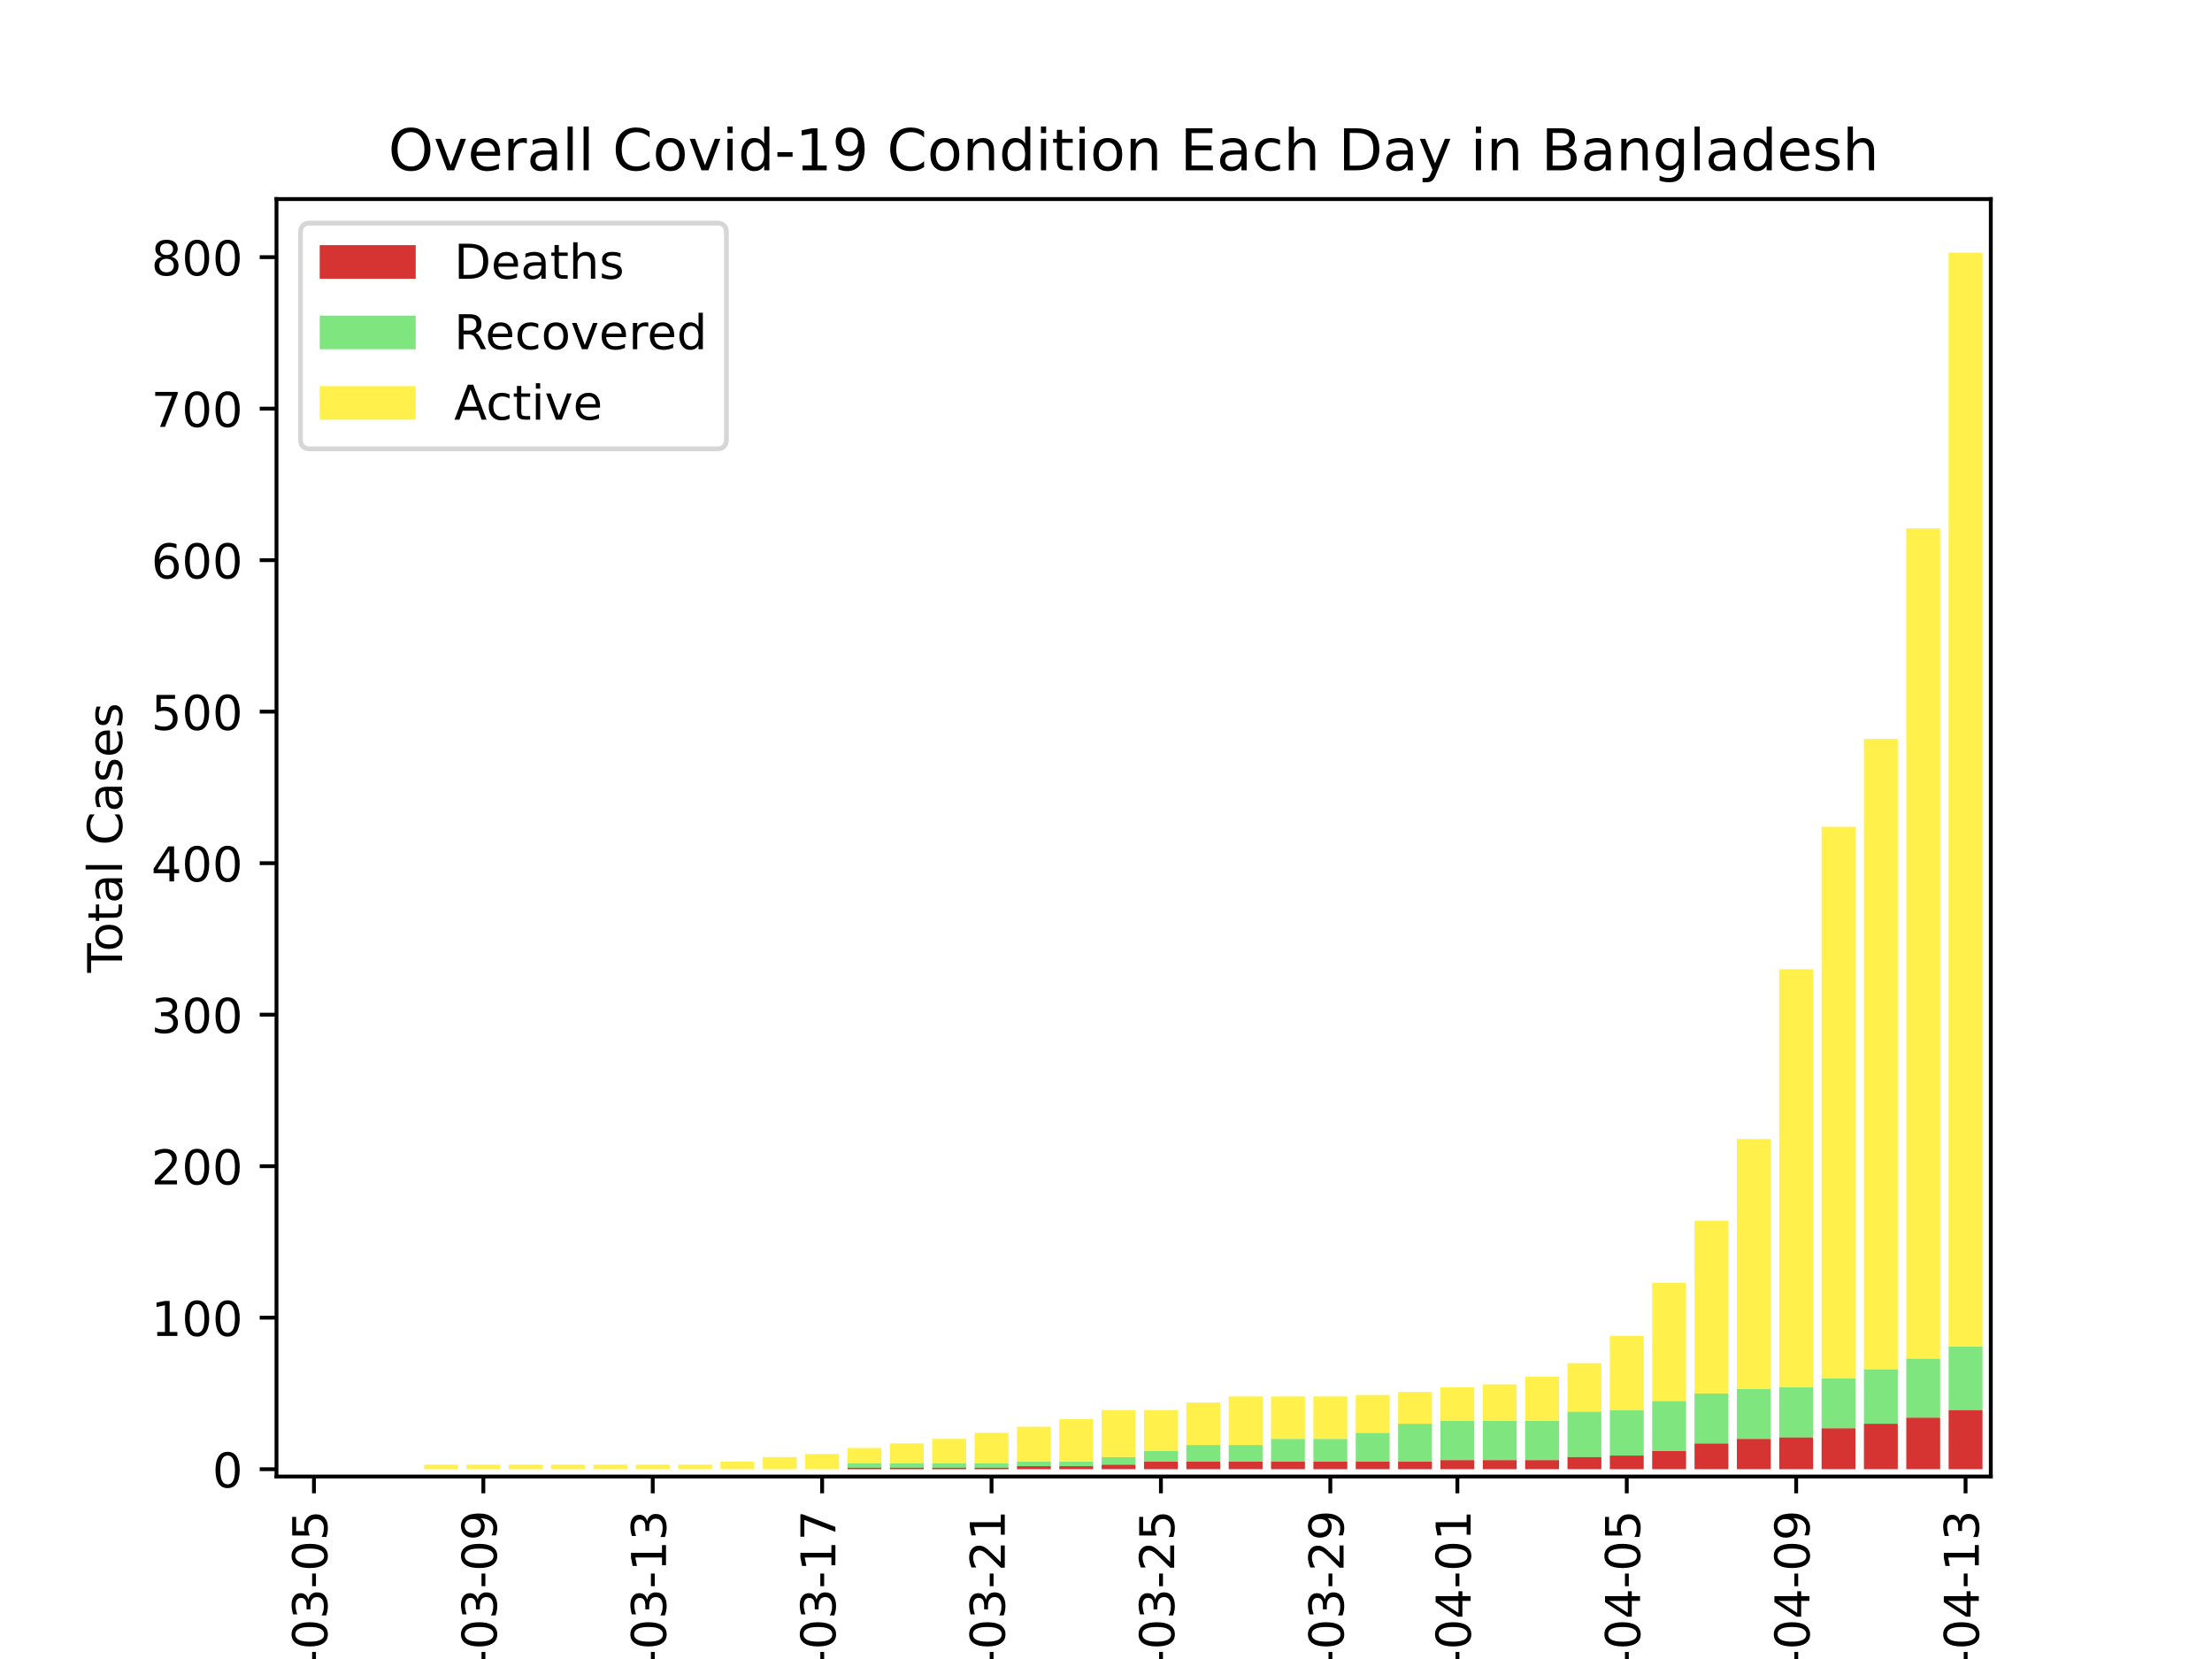 <?xml version="1.0" encoding="utf-8" standalone="no"?>
<!DOCTYPE svg PUBLIC "-//W3C//DTD SVG 1.1//EN"
  "http://www.w3.org/Graphics/SVG/1.1/DTD/svg11.dtd">
<!-- Created with matplotlib (https://matplotlib.org/) -->
<svg height="345.6pt" version="1.1" viewBox="0 0 460.8 345.6" width="460.8pt" xmlns="http://www.w3.org/2000/svg" xmlns:xlink="http://www.w3.org/1999/xlink">
 <defs>
  <style type="text/css">
*{stroke-linecap:butt;stroke-linejoin:round;}
  </style>
 </defs>
 <g id="figure_1">
  <g id="patch_1">
   <path d="M 0 345.6 
L 460.8 345.6 
L 460.8 0 
L 0 0 
z
" style="fill:#ffffff;"/>
  </g>
  <g id="axes_1">
   <g id="patch_2">
    <path d="M 57.6 307.584 
L 414.72 307.584 
L 414.72 41.472 
L 57.6 41.472 
z
" style="fill:#ffffff;"/>
   </g>
   <g id="patch_3">
    <path clip-path="url(#p92dc084210)" d="M 88.338 306.062 
L 95.396 306.062 
L 95.396 306.062 
L 88.338 306.062 
z
" style="fill:#cc0000;fill-opacity:0.8;"/>
   </g>
   <g id="patch_4">
    <path clip-path="url(#p92dc084210)" d="M 97.16 306.062 
L 104.218 306.062 
L 104.218 306.062 
L 97.16 306.062 
z
" style="fill:#cc0000;fill-opacity:0.8;"/>
   </g>
   <g id="patch_5">
    <path clip-path="url(#p92dc084210)" d="M 105.982 306.062 
L 113.04 306.062 
L 113.04 306.062 
L 105.982 306.062 
z
" style="fill:#cc0000;fill-opacity:0.8;"/>
   </g>
   <g id="patch_6">
    <path clip-path="url(#p92dc084210)" d="M 114.805 306.062 
L 121.862 306.062 
L 121.862 306.062 
L 114.805 306.062 
z
" style="fill:#cc0000;fill-opacity:0.8;"/>
   </g>
   <g id="patch_7">
    <path clip-path="url(#p92dc084210)" d="M 123.627 306.062 
L 130.684 306.062 
L 130.684 306.062 
L 123.627 306.062 
z
" style="fill:#cc0000;fill-opacity:0.8;"/>
   </g>
   <g id="patch_8">
    <path clip-path="url(#p92dc084210)" d="M 132.449 306.062 
L 139.507 306.062 
L 139.507 306.062 
L 132.449 306.062 
z
" style="fill:#cc0000;fill-opacity:0.8;"/>
   </g>
   <g id="patch_9">
    <path clip-path="url(#p92dc084210)" d="M 141.271 306.062 
L 148.329 306.062 
L 148.329 306.062 
L 141.271 306.062 
z
" style="fill:#cc0000;fill-opacity:0.8;"/>
   </g>
   <g id="patch_10">
    <path clip-path="url(#p92dc084210)" d="M 150.093 306.062 
L 157.151 306.062 
L 157.151 306.062 
L 150.093 306.062 
z
" style="fill:#cc0000;fill-opacity:0.8;"/>
   </g>
   <g id="patch_11">
    <path clip-path="url(#p92dc084210)" d="M 158.915 306.062 
L 165.973 306.062 
L 165.973 306.062 
L 158.915 306.062 
z
" style="fill:#cc0000;fill-opacity:0.8;"/>
   </g>
   <g id="patch_12">
    <path clip-path="url(#p92dc084210)" d="M 167.737 306.062 
L 174.795 306.062 
L 174.795 306.062 
L 167.737 306.062 
z
" style="fill:#cc0000;fill-opacity:0.8;"/>
   </g>
   <g id="patch_13">
    <path clip-path="url(#p92dc084210)" d="M 176.559 306.062 
L 183.617 306.062 
L 183.617 305.746 
L 176.559 305.746 
z
" style="fill:#cc0000;fill-opacity:0.8;"/>
   </g>
   <g id="patch_14">
    <path clip-path="url(#p92dc084210)" d="M 185.382 306.062 
L 192.439 306.062 
L 192.439 305.746 
L 185.382 305.746 
z
" style="fill:#cc0000;fill-opacity:0.8;"/>
   </g>
   <g id="patch_15">
    <path clip-path="url(#p92dc084210)" d="M 194.204 306.062 
L 201.261 306.062 
L 201.261 305.746 
L 194.204 305.746 
z
" style="fill:#cc0000;fill-opacity:0.8;"/>
   </g>
   <g id="patch_16">
    <path clip-path="url(#p92dc084210)" d="M 203.026 306.062 
L 210.084 306.062 
L 210.084 305.746 
L 203.026 305.746 
z
" style="fill:#cc0000;fill-opacity:0.8;"/>
   </g>
   <g id="patch_17">
    <path clip-path="url(#p92dc084210)" d="M 211.848 306.062 
L 218.906 306.062 
L 218.906 305.43 
L 211.848 305.43 
z
" style="fill:#cc0000;fill-opacity:0.8;"/>
   </g>
   <g id="patch_18">
    <path clip-path="url(#p92dc084210)" d="M 220.67 306.062 
L 227.728 306.062 
L 227.728 305.43 
L 220.67 305.43 
z
" style="fill:#cc0000;fill-opacity:0.8;"/>
   </g>
   <g id="patch_19">
    <path clip-path="url(#p92dc084210)" d="M 229.492 306.062 
L 236.55 306.062 
L 236.55 305.115 
L 229.492 305.115 
z
" style="fill:#cc0000;fill-opacity:0.8;"/>
   </g>
   <g id="patch_20">
    <path clip-path="url(#p92dc084210)" d="M 238.314 306.062 
L 245.372 306.062 
L 245.372 304.483 
L 238.314 304.483 
z
" style="fill:#cc0000;fill-opacity:0.8;"/>
   </g>
   <g id="patch_21">
    <path clip-path="url(#p92dc084210)" d="M 247.137 306.062 
L 254.194 306.062 
L 254.194 304.483 
L 247.137 304.483 
z
" style="fill:#cc0000;fill-opacity:0.8;"/>
   </g>
   <g id="patch_22">
    <path clip-path="url(#p92dc084210)" d="M 255.959 306.062 
L 263.016 306.062 
L 263.016 304.483 
L 255.959 304.483 
z
" style="fill:#cc0000;fill-opacity:0.8;"/>
   </g>
   <g id="patch_23">
    <path clip-path="url(#p92dc084210)" d="M 264.781 306.062 
L 271.839 306.062 
L 271.839 304.483 
L 264.781 304.483 
z
" style="fill:#cc0000;fill-opacity:0.8;"/>
   </g>
   <g id="patch_24">
    <path clip-path="url(#p92dc084210)" d="M 273.603 306.062 
L 280.661 306.062 
L 280.661 304.483 
L 273.603 304.483 
z
" style="fill:#cc0000;fill-opacity:0.8;"/>
   </g>
   <g id="patch_25">
    <path clip-path="url(#p92dc084210)" d="M 282.425 306.062 
L 289.483 306.062 
L 289.483 304.483 
L 282.425 304.483 
z
" style="fill:#cc0000;fill-opacity:0.8;"/>
   </g>
   <g id="patch_26">
    <path clip-path="url(#p92dc084210)" d="M 291.247 306.062 
L 298.305 306.062 
L 298.305 304.483 
L 291.247 304.483 
z
" style="fill:#cc0000;fill-opacity:0.8;"/>
   </g>
   <g id="patch_27">
    <path clip-path="url(#p92dc084210)" d="M 300.069 306.062 
L 307.127 306.062 
L 307.127 304.168 
L 300.069 304.168 
z
" style="fill:#cc0000;fill-opacity:0.8;"/>
   </g>
   <g id="patch_28">
    <path clip-path="url(#p92dc084210)" d="M 308.892 306.062 
L 315.949 306.062 
L 315.949 304.168 
L 308.892 304.168 
z
" style="fill:#cc0000;fill-opacity:0.8;"/>
   </g>
   <g id="patch_29">
    <path clip-path="url(#p92dc084210)" d="M 317.714 306.062 
L 324.771 306.062 
L 324.771 304.168 
L 317.714 304.168 
z
" style="fill:#cc0000;fill-opacity:0.8;"/>
   </g>
   <g id="patch_30">
    <path clip-path="url(#p92dc084210)" d="M 326.536 306.062 
L 333.593 306.062 
L 333.593 303.537 
L 326.536 303.537 
z
" style="fill:#cc0000;fill-opacity:0.8;"/>
   </g>
   <g id="patch_31">
    <path clip-path="url(#p92dc084210)" d="M 335.358 306.062 
L 342.416 306.062 
L 342.416 303.221 
L 335.358 303.221 
z
" style="fill:#cc0000;fill-opacity:0.8;"/>
   </g>
   <g id="patch_32">
    <path clip-path="url(#p92dc084210)" d="M 344.18 306.062 
L 351.238 306.062 
L 351.238 302.274 
L 344.18 302.274 
z
" style="fill:#cc0000;fill-opacity:0.8;"/>
   </g>
   <g id="patch_33">
    <path clip-path="url(#p92dc084210)" d="M 353.002 306.062 
L 360.06 306.062 
L 360.06 300.696 
L 353.002 300.696 
z
" style="fill:#cc0000;fill-opacity:0.8;"/>
   </g>
   <g id="patch_34">
    <path clip-path="url(#p92dc084210)" d="M 361.824 306.062 
L 368.882 306.062 
L 368.882 299.749 
L 361.824 299.749 
z
" style="fill:#cc0000;fill-opacity:0.8;"/>
   </g>
   <g id="patch_35">
    <path clip-path="url(#p92dc084210)" d="M 370.646 306.062 
L 377.704 306.062 
L 377.704 299.434 
L 370.646 299.434 
z
" style="fill:#cc0000;fill-opacity:0.8;"/>
   </g>
   <g id="patch_36">
    <path clip-path="url(#p92dc084210)" d="M 379.469 306.062 
L 386.526 306.062 
L 386.526 297.54 
L 379.469 297.54 
z
" style="fill:#cc0000;fill-opacity:0.8;"/>
   </g>
   <g id="patch_37">
    <path clip-path="url(#p92dc084210)" d="M 388.291 306.062 
L 395.348 306.062 
L 395.348 296.593 
L 388.291 296.593 
z
" style="fill:#cc0000;fill-opacity:0.8;"/>
   </g>
   <g id="patch_38">
    <path clip-path="url(#p92dc084210)" d="M 397.113 306.062 
L 404.171 306.062 
L 404.171 295.331 
L 397.113 295.331 
z
" style="fill:#cc0000;fill-opacity:0.8;"/>
   </g>
   <g id="patch_39">
    <path clip-path="url(#p92dc084210)" d="M 405.935 306.062 
L 412.993 306.062 
L 412.993 293.752 
L 405.935 293.752 
z
" style="fill:#cc0000;fill-opacity:0.8;"/>
   </g>
   <g id="patch_40">
    <path clip-path="url(#p92dc084210)" d="M 88.338 306.062 
L 95.396 306.062 
L 95.396 306.062 
L 88.338 306.062 
z
" style="fill:#00cc00;fill-opacity:0.5;"/>
   </g>
   <g id="patch_41">
    <path clip-path="url(#p92dc084210)" d="M 97.16 306.062 
L 104.218 306.062 
L 104.218 306.062 
L 97.16 306.062 
z
" style="fill:#00cc00;fill-opacity:0.5;"/>
   </g>
   <g id="patch_42">
    <path clip-path="url(#p92dc084210)" d="M 105.982 306.062 
L 113.04 306.062 
L 113.04 306.062 
L 105.982 306.062 
z
" style="fill:#00cc00;fill-opacity:0.5;"/>
   </g>
   <g id="patch_43">
    <path clip-path="url(#p92dc084210)" d="M 114.805 306.062 
L 121.862 306.062 
L 121.862 306.062 
L 114.805 306.062 
z
" style="fill:#00cc00;fill-opacity:0.5;"/>
   </g>
   <g id="patch_44">
    <path clip-path="url(#p92dc084210)" d="M 123.627 306.062 
L 130.684 306.062 
L 130.684 306.062 
L 123.627 306.062 
z
" style="fill:#00cc00;fill-opacity:0.5;"/>
   </g>
   <g id="patch_45">
    <path clip-path="url(#p92dc084210)" d="M 132.449 306.062 
L 139.507 306.062 
L 139.507 306.062 
L 132.449 306.062 
z
" style="fill:#00cc00;fill-opacity:0.5;"/>
   </g>
   <g id="patch_46">
    <path clip-path="url(#p92dc084210)" d="M 141.271 306.062 
L 148.329 306.062 
L 148.329 306.062 
L 141.271 306.062 
z
" style="fill:#00cc00;fill-opacity:0.5;"/>
   </g>
   <g id="patch_47">
    <path clip-path="url(#p92dc084210)" d="M 150.093 306.062 
L 157.151 306.062 
L 157.151 306.062 
L 150.093 306.062 
z
" style="fill:#00cc00;fill-opacity:0.5;"/>
   </g>
   <g id="patch_48">
    <path clip-path="url(#p92dc084210)" d="M 158.915 306.062 
L 165.973 306.062 
L 165.973 306.062 
L 158.915 306.062 
z
" style="fill:#00cc00;fill-opacity:0.5;"/>
   </g>
   <g id="patch_49">
    <path clip-path="url(#p92dc084210)" d="M 167.737 306.062 
L 174.795 306.062 
L 174.795 306.062 
L 167.737 306.062 
z
" style="fill:#00cc00;fill-opacity:0.5;"/>
   </g>
   <g id="patch_50">
    <path clip-path="url(#p92dc084210)" d="M 176.559 305.746 
L 183.617 305.746 
L 183.617 304.799 
L 176.559 304.799 
z
" style="fill:#00cc00;fill-opacity:0.5;"/>
   </g>
   <g id="patch_51">
    <path clip-path="url(#p92dc084210)" d="M 185.382 305.746 
L 192.439 305.746 
L 192.439 304.799 
L 185.382 304.799 
z
" style="fill:#00cc00;fill-opacity:0.5;"/>
   </g>
   <g id="patch_52">
    <path clip-path="url(#p92dc084210)" d="M 194.204 305.746 
L 201.261 305.746 
L 201.261 304.799 
L 194.204 304.799 
z
" style="fill:#00cc00;fill-opacity:0.5;"/>
   </g>
   <g id="patch_53">
    <path clip-path="url(#p92dc084210)" d="M 203.026 305.746 
L 210.084 305.746 
L 210.084 304.799 
L 203.026 304.799 
z
" style="fill:#00cc00;fill-opacity:0.5;"/>
   </g>
   <g id="patch_54">
    <path clip-path="url(#p92dc084210)" d="M 211.848 305.43 
L 218.906 305.43 
L 218.906 304.483 
L 211.848 304.483 
z
" style="fill:#00cc00;fill-opacity:0.5;"/>
   </g>
   <g id="patch_55">
    <path clip-path="url(#p92dc084210)" d="M 220.67 305.43 
L 227.728 305.43 
L 227.728 304.483 
L 220.67 304.483 
z
" style="fill:#00cc00;fill-opacity:0.5;"/>
   </g>
   <g id="patch_56">
    <path clip-path="url(#p92dc084210)" d="M 229.492 305.115 
L 236.55 305.115 
L 236.55 303.537 
L 229.492 303.537 
z
" style="fill:#00cc00;fill-opacity:0.5;"/>
   </g>
   <g id="patch_57">
    <path clip-path="url(#p92dc084210)" d="M 238.314 304.483 
L 245.372 304.483 
L 245.372 302.274 
L 238.314 302.274 
z
" style="fill:#00cc00;fill-opacity:0.5;"/>
   </g>
   <g id="patch_58">
    <path clip-path="url(#p92dc084210)" d="M 247.137 304.483 
L 254.194 304.483 
L 254.194 301.012 
L 247.137 301.012 
z
" style="fill:#00cc00;fill-opacity:0.5;"/>
   </g>
   <g id="patch_59">
    <path clip-path="url(#p92dc084210)" d="M 255.959 304.483 
L 263.016 304.483 
L 263.016 301.012 
L 255.959 301.012 
z
" style="fill:#00cc00;fill-opacity:0.5;"/>
   </g>
   <g id="patch_60">
    <path clip-path="url(#p92dc084210)" d="M 264.781 304.483 
L 271.839 304.483 
L 271.839 299.749 
L 264.781 299.749 
z
" style="fill:#00cc00;fill-opacity:0.5;"/>
   </g>
   <g id="patch_61">
    <path clip-path="url(#p92dc084210)" d="M 273.603 304.483 
L 280.661 304.483 
L 280.661 299.749 
L 273.603 299.749 
z
" style="fill:#00cc00;fill-opacity:0.5;"/>
   </g>
   <g id="patch_62">
    <path clip-path="url(#p92dc084210)" d="M 282.425 304.483 
L 289.483 304.483 
L 289.483 298.487 
L 282.425 298.487 
z
" style="fill:#00cc00;fill-opacity:0.5;"/>
   </g>
   <g id="patch_63">
    <path clip-path="url(#p92dc084210)" d="M 291.247 304.483 
L 298.305 304.483 
L 298.305 296.593 
L 291.247 296.593 
z
" style="fill:#00cc00;fill-opacity:0.5;"/>
   </g>
   <g id="patch_64">
    <path clip-path="url(#p92dc084210)" d="M 300.069 304.168 
L 307.127 304.168 
L 307.127 295.962 
L 300.069 295.962 
z
" style="fill:#00cc00;fill-opacity:0.5;"/>
   </g>
   <g id="patch_65">
    <path clip-path="url(#p92dc084210)" d="M 308.892 304.168 
L 315.949 304.168 
L 315.949 295.962 
L 308.892 295.962 
z
" style="fill:#00cc00;fill-opacity:0.5;"/>
   </g>
   <g id="patch_66">
    <path clip-path="url(#p92dc084210)" d="M 317.714 304.168 
L 324.771 304.168 
L 324.771 295.962 
L 317.714 295.962 
z
" style="fill:#00cc00;fill-opacity:0.5;"/>
   </g>
   <g id="patch_67">
    <path clip-path="url(#p92dc084210)" d="M 326.536 303.537 
L 333.593 303.537 
L 333.593 294.068 
L 326.536 294.068 
z
" style="fill:#00cc00;fill-opacity:0.5;"/>
   </g>
   <g id="patch_68">
    <path clip-path="url(#p92dc084210)" d="M 335.358 303.221 
L 342.416 303.221 
L 342.416 293.752 
L 335.358 293.752 
z
" style="fill:#00cc00;fill-opacity:0.5;"/>
   </g>
   <g id="patch_69">
    <path clip-path="url(#p92dc084210)" d="M 344.18 302.274 
L 351.238 302.274 
L 351.238 291.859 
L 344.18 291.859 
z
" style="fill:#00cc00;fill-opacity:0.5;"/>
   </g>
   <g id="patch_70">
    <path clip-path="url(#p92dc084210)" d="M 353.002 300.696 
L 360.06 300.696 
L 360.06 290.281 
L 353.002 290.281 
z
" style="fill:#00cc00;fill-opacity:0.5;"/>
   </g>
   <g id="patch_71">
    <path clip-path="url(#p92dc084210)" d="M 361.824 299.749 
L 368.882 299.749 
L 368.882 289.334 
L 361.824 289.334 
z
" style="fill:#00cc00;fill-opacity:0.5;"/>
   </g>
   <g id="patch_72">
    <path clip-path="url(#p92dc084210)" d="M 370.646 299.434 
L 377.704 299.434 
L 377.704 289.018 
L 370.646 289.018 
z
" style="fill:#00cc00;fill-opacity:0.5;"/>
   </g>
   <g id="patch_73">
    <path clip-path="url(#p92dc084210)" d="M 379.469 297.54 
L 386.526 297.54 
L 386.526 287.125 
L 379.469 287.125 
z
" style="fill:#00cc00;fill-opacity:0.5;"/>
   </g>
   <g id="patch_74">
    <path clip-path="url(#p92dc084210)" d="M 388.291 296.593 
L 395.348 296.593 
L 395.348 285.231 
L 388.291 285.231 
z
" style="fill:#00cc00;fill-opacity:0.5;"/>
   </g>
   <g id="patch_75">
    <path clip-path="url(#p92dc084210)" d="M 397.113 295.331 
L 404.171 295.331 
L 404.171 283.022 
L 397.113 283.022 
z
" style="fill:#00cc00;fill-opacity:0.5;"/>
   </g>
   <g id="patch_76">
    <path clip-path="url(#p92dc084210)" d="M 405.935 293.752 
L 412.993 293.752 
L 412.993 280.497 
L 405.935 280.497 
z
" style="fill:#00cc00;fill-opacity:0.5;"/>
   </g>
   <g id="patch_77">
    <path clip-path="url(#p92dc084210)" d="M 88.338 306.062 
L 95.396 306.062 
L 95.396 305.115 
L 88.338 305.115 
z
" style="fill:#ffea00;opacity:0.7;"/>
   </g>
   <g id="patch_78">
    <path clip-path="url(#p92dc084210)" d="M 97.16 306.062 
L 104.218 306.062 
L 104.218 305.115 
L 97.16 305.115 
z
" style="fill:#ffea00;opacity:0.7;"/>
   </g>
   <g id="patch_79">
    <path clip-path="url(#p92dc084210)" d="M 105.982 306.062 
L 113.04 306.062 
L 113.04 305.115 
L 105.982 305.115 
z
" style="fill:#ffea00;opacity:0.7;"/>
   </g>
   <g id="patch_80">
    <path clip-path="url(#p92dc084210)" d="M 114.805 306.062 
L 121.862 306.062 
L 121.862 305.115 
L 114.805 305.115 
z
" style="fill:#ffea00;opacity:0.7;"/>
   </g>
   <g id="patch_81">
    <path clip-path="url(#p92dc084210)" d="M 123.627 306.062 
L 130.684 306.062 
L 130.684 305.115 
L 123.627 305.115 
z
" style="fill:#ffea00;opacity:0.7;"/>
   </g>
   <g id="patch_82">
    <path clip-path="url(#p92dc084210)" d="M 132.449 306.062 
L 139.507 306.062 
L 139.507 305.115 
L 132.449 305.115 
z
" style="fill:#ffea00;opacity:0.7;"/>
   </g>
   <g id="patch_83">
    <path clip-path="url(#p92dc084210)" d="M 141.271 306.062 
L 148.329 306.062 
L 148.329 305.115 
L 141.271 305.115 
z
" style="fill:#ffea00;opacity:0.7;"/>
   </g>
   <g id="patch_84">
    <path clip-path="url(#p92dc084210)" d="M 150.093 306.062 
L 157.151 306.062 
L 157.151 304.483 
L 150.093 304.483 
z
" style="fill:#ffea00;opacity:0.7;"/>
   </g>
   <g id="patch_85">
    <path clip-path="url(#p92dc084210)" d="M 158.915 306.062 
L 165.973 306.062 
L 165.973 303.537 
L 158.915 303.537 
z
" style="fill:#ffea00;opacity:0.7;"/>
   </g>
   <g id="patch_86">
    <path clip-path="url(#p92dc084210)" d="M 167.737 306.062 
L 174.795 306.062 
L 174.795 302.905 
L 167.737 302.905 
z
" style="fill:#ffea00;opacity:0.7;"/>
   </g>
   <g id="patch_87">
    <path clip-path="url(#p92dc084210)" d="M 176.559 304.799 
L 183.617 304.799 
L 183.617 301.643 
L 176.559 301.643 
z
" style="fill:#ffea00;opacity:0.7;"/>
   </g>
   <g id="patch_88">
    <path clip-path="url(#p92dc084210)" d="M 185.382 304.799 
L 192.439 304.799 
L 192.439 300.696 
L 185.382 300.696 
z
" style="fill:#ffea00;opacity:0.7;"/>
   </g>
   <g id="patch_89">
    <path clip-path="url(#p92dc084210)" d="M 194.204 304.799 
L 201.261 304.799 
L 201.261 299.749 
L 194.204 299.749 
z
" style="fill:#ffea00;opacity:0.7;"/>
   </g>
   <g id="patch_90">
    <path clip-path="url(#p92dc084210)" d="M 203.026 304.799 
L 210.084 304.799 
L 210.084 298.487 
L 203.026 298.487 
z
" style="fill:#ffea00;opacity:0.7;"/>
   </g>
   <g id="patch_91">
    <path clip-path="url(#p92dc084210)" d="M 211.848 304.483 
L 218.906 304.483 
L 218.906 297.224 
L 211.848 297.224 
z
" style="fill:#ffea00;opacity:0.7;"/>
   </g>
   <g id="patch_92">
    <path clip-path="url(#p92dc084210)" d="M 220.67 304.483 
L 227.728 304.483 
L 227.728 295.646 
L 220.67 295.646 
z
" style="fill:#ffea00;opacity:0.7;"/>
   </g>
   <g id="patch_93">
    <path clip-path="url(#p92dc084210)" d="M 229.492 303.537 
L 236.55 303.537 
L 236.55 293.752 
L 229.492 293.752 
z
" style="fill:#ffea00;opacity:0.7;"/>
   </g>
   <g id="patch_94">
    <path clip-path="url(#p92dc084210)" d="M 238.314 302.274 
L 245.372 302.274 
L 245.372 293.752 
L 238.314 293.752 
z
" style="fill:#ffea00;opacity:0.7;"/>
   </g>
   <g id="patch_95">
    <path clip-path="url(#p92dc084210)" d="M 247.137 301.012 
L 254.194 301.012 
L 254.194 292.174 
L 247.137 292.174 
z
" style="fill:#ffea00;opacity:0.7;"/>
   </g>
   <g id="patch_96">
    <path clip-path="url(#p92dc084210)" d="M 255.959 301.012 
L 263.016 301.012 
L 263.016 290.912 
L 255.959 290.912 
z
" style="fill:#ffea00;opacity:0.7;"/>
   </g>
   <g id="patch_97">
    <path clip-path="url(#p92dc084210)" d="M 264.781 299.749 
L 271.839 299.749 
L 271.839 290.912 
L 264.781 290.912 
z
" style="fill:#ffea00;opacity:0.7;"/>
   </g>
   <g id="patch_98">
    <path clip-path="url(#p92dc084210)" d="M 273.603 299.749 
L 280.661 299.749 
L 280.661 290.912 
L 273.603 290.912 
z
" style="fill:#ffea00;opacity:0.7;"/>
   </g>
   <g id="patch_99">
    <path clip-path="url(#p92dc084210)" d="M 282.425 298.487 
L 289.483 298.487 
L 289.483 290.596 
L 282.425 290.596 
z
" style="fill:#ffea00;opacity:0.7;"/>
   </g>
   <g id="patch_100">
    <path clip-path="url(#p92dc084210)" d="M 291.247 296.593 
L 298.305 296.593 
L 298.305 289.965 
L 291.247 289.965 
z
" style="fill:#ffea00;opacity:0.7;"/>
   </g>
   <g id="patch_101">
    <path clip-path="url(#p92dc084210)" d="M 300.069 295.962 
L 307.127 295.962 
L 307.127 289.018 
L 300.069 289.018 
z
" style="fill:#ffea00;opacity:0.7;"/>
   </g>
   <g id="patch_102">
    <path clip-path="url(#p92dc084210)" d="M 308.892 295.962 
L 315.949 295.962 
L 315.949 288.387 
L 308.892 288.387 
z
" style="fill:#ffea00;opacity:0.7;"/>
   </g>
   <g id="patch_103">
    <path clip-path="url(#p92dc084210)" d="M 317.714 295.962 
L 324.771 295.962 
L 324.771 286.809 
L 317.714 286.809 
z
" style="fill:#ffea00;opacity:0.7;"/>
   </g>
   <g id="patch_104">
    <path clip-path="url(#p92dc084210)" d="M 326.536 294.068 
L 333.593 294.068 
L 333.593 283.968 
L 326.536 283.968 
z
" style="fill:#ffea00;opacity:0.7;"/>
   </g>
   <g id="patch_105">
    <path clip-path="url(#p92dc084210)" d="M 335.358 293.752 
L 342.416 293.752 
L 342.416 278.287 
L 335.358 278.287 
z
" style="fill:#ffea00;opacity:0.7;"/>
   </g>
   <g id="patch_106">
    <path clip-path="url(#p92dc084210)" d="M 344.18 291.859 
L 351.238 291.859 
L 351.238 267.241 
L 344.18 267.241 
z
" style="fill:#ffea00;opacity:0.7;"/>
   </g>
   <g id="patch_107">
    <path clip-path="url(#p92dc084210)" d="M 353.002 290.281 
L 360.06 290.281 
L 360.06 254.3 
L 353.002 254.3 
z
" style="fill:#ffea00;opacity:0.7;"/>
   </g>
   <g id="patch_108">
    <path clip-path="url(#p92dc084210)" d="M 361.824 289.334 
L 368.882 289.334 
L 368.882 237.257 
L 361.824 237.257 
z
" style="fill:#ffea00;opacity:0.7;"/>
   </g>
   <g id="patch_109">
    <path clip-path="url(#p92dc084210)" d="M 370.646 289.018 
L 377.704 289.018 
L 377.704 201.908 
L 370.646 201.908 
z
" style="fill:#ffea00;opacity:0.7;"/>
   </g>
   <g id="patch_110">
    <path clip-path="url(#p92dc084210)" d="M 379.469 287.125 
L 386.526 287.125 
L 386.526 172.24 
L 379.469 172.24 
z
" style="fill:#ffea00;opacity:0.7;"/>
   </g>
   <g id="patch_111">
    <path clip-path="url(#p92dc084210)" d="M 388.291 285.231 
L 395.348 285.231 
L 395.348 153.934 
L 388.291 153.934 
z
" style="fill:#ffea00;opacity:0.7;"/>
   </g>
   <g id="patch_112">
    <path clip-path="url(#p92dc084210)" d="M 397.113 283.022 
L 404.171 283.022 
L 404.171 110.064 
L 397.113 110.064 
z
" style="fill:#ffea00;opacity:0.7;"/>
   </g>
   <g id="patch_113">
    <path clip-path="url(#p92dc084210)" d="M 405.935 280.497 
L 412.993 280.497 
L 412.993 52.622 
L 405.935 52.622 
z
" style="fill:#ffea00;opacity:0.7;"/>
   </g>
   <g id="matplotlib.axis_1">
    <g id="xtick_1">
     <g id="line2d_1">
      <defs>
       <path d="M 0 0 
L 0 3.5 
" id="m53dfcb5ee0" style="stroke:#000000;stroke-width:0.8;"/>
      </defs>
      <g>
       <use style="stroke:#000000;stroke-width:0.8;" x="65.401" xlink:href="#m53dfcb5ee0" y="307.584"/>
      </g>
     </g>
     <g id="text_1">
      <!-- 2020-03-05 -->
      <defs>
       <path d="M 19.188 8.297 
L 53.609 8.297 
L 53.609 0 
L 7.328 0 
L 7.328 8.297 
Q 12.938 14.109 22.625 23.891 
Q 32.328 33.688 34.812 36.531 
Q 39.547 41.844 41.422 45.531 
Q 43.312 49.219 43.312 52.781 
Q 43.312 58.594 39.234 62.25 
Q 35.156 65.922 28.609 65.922 
Q 23.969 65.922 18.812 64.312 
Q 13.672 62.703 7.812 59.422 
L 7.812 69.391 
Q 13.766 71.781 18.938 73 
Q 24.125 74.219 28.422 74.219 
Q 39.75 74.219 46.484 68.547 
Q 53.219 62.891 53.219 53.422 
Q 53.219 48.922 51.531 44.891 
Q 49.859 40.875 45.406 35.406 
Q 44.188 33.984 37.641 27.219 
Q 31.109 20.453 19.188 8.297 
z
" id="DejaVuSans-50"/>
       <path d="M 31.781 66.406 
Q 24.172 66.406 20.328 58.906 
Q 16.5 51.422 16.5 36.375 
Q 16.5 21.391 20.328 13.891 
Q 24.172 6.391 31.781 6.391 
Q 39.453 6.391 43.281 13.891 
Q 47.125 21.391 47.125 36.375 
Q 47.125 51.422 43.281 58.906 
Q 39.453 66.406 31.781 66.406 
z
M 31.781 74.219 
Q 44.047 74.219 50.516 64.516 
Q 56.984 54.828 56.984 36.375 
Q 56.984 17.969 50.516 8.266 
Q 44.047 -1.422 31.781 -1.422 
Q 19.531 -1.422 13.062 8.266 
Q 6.594 17.969 6.594 36.375 
Q 6.594 54.828 13.062 64.516 
Q 19.531 74.219 31.781 74.219 
z
" id="DejaVuSans-48"/>
       <path d="M 4.891 31.391 
L 31.203 31.391 
L 31.203 23.391 
L 4.891 23.391 
z
" id="DejaVuSans-45"/>
       <path d="M 40.578 39.312 
Q 47.656 37.797 51.625 33 
Q 55.609 28.219 55.609 21.188 
Q 55.609 10.406 48.188 4.484 
Q 40.766 -1.422 27.094 -1.422 
Q 22.516 -1.422 17.656 -0.516 
Q 12.797 0.391 7.625 2.203 
L 7.625 11.719 
Q 11.719 9.328 16.594 8.109 
Q 21.484 6.891 26.812 6.891 
Q 36.078 6.891 40.938 10.547 
Q 45.797 14.203 45.797 21.188 
Q 45.797 27.641 41.281 31.266 
Q 36.766 34.906 28.719 34.906 
L 20.219 34.906 
L 20.219 43.016 
L 29.109 43.016 
Q 36.375 43.016 40.234 45.922 
Q 44.094 48.828 44.094 54.297 
Q 44.094 59.906 40.109 62.906 
Q 36.141 65.922 28.719 65.922 
Q 24.656 65.922 20.016 65.031 
Q 15.375 64.156 9.812 62.312 
L 9.812 71.094 
Q 15.438 72.656 20.344 73.438 
Q 25.25 74.219 29.594 74.219 
Q 40.828 74.219 47.359 69.109 
Q 53.906 64.016 53.906 55.328 
Q 53.906 49.266 50.438 45.094 
Q 46.969 40.922 40.578 39.312 
z
" id="DejaVuSans-51"/>
       <path d="M 10.797 72.906 
L 49.516 72.906 
L 49.516 64.594 
L 19.828 64.594 
L 19.828 46.734 
Q 21.969 47.469 24.109 47.828 
Q 26.266 48.188 28.422 48.188 
Q 40.625 48.188 47.75 41.5 
Q 54.891 34.812 54.891 23.391 
Q 54.891 11.625 47.562 5.094 
Q 40.234 -1.422 26.906 -1.422 
Q 22.312 -1.422 17.547 -0.641 
Q 12.797 0.141 7.719 1.703 
L 7.719 11.625 
Q 12.109 9.234 16.797 8.062 
Q 21.484 6.891 26.703 6.891 
Q 35.156 6.891 40.078 11.328 
Q 45.016 15.766 45.016 23.391 
Q 45.016 31 40.078 35.438 
Q 35.156 39.891 26.703 39.891 
Q 22.75 39.891 18.812 39.016 
Q 14.891 38.141 10.797 36.281 
z
" id="DejaVuSans-53"/>
      </defs>
      <g transform="translate(68.16 372.7)rotate(-90)scale(0.1 -0.1)">
       <use xlink:href="#DejaVuSans-50"/>
       <use x="63.623" xlink:href="#DejaVuSans-48"/>
       <use x="127.246" xlink:href="#DejaVuSans-50"/>
       <use x="190.869" xlink:href="#DejaVuSans-48"/>
       <use x="254.492" xlink:href="#DejaVuSans-45"/>
       <use x="290.576" xlink:href="#DejaVuSans-48"/>
       <use x="354.199" xlink:href="#DejaVuSans-51"/>
       <use x="417.822" xlink:href="#DejaVuSans-45"/>
       <use x="453.906" xlink:href="#DejaVuSans-48"/>
       <use x="517.529" xlink:href="#DejaVuSans-53"/>
      </g>
     </g>
    </g>
    <g id="xtick_2">
     <g id="line2d_2">
      <g>
       <use style="stroke:#000000;stroke-width:0.8;" x="100.689" xlink:href="#m53dfcb5ee0" y="307.584"/>
      </g>
     </g>
     <g id="text_2">
      <!-- 2020-03-09 -->
      <defs>
       <path d="M 10.984 1.516 
L 10.984 10.5 
Q 14.703 8.734 18.5 7.812 
Q 22.312 6.891 25.984 6.891 
Q 35.75 6.891 40.891 13.453 
Q 46.047 20.016 46.781 33.406 
Q 43.953 29.203 39.594 26.953 
Q 35.25 24.703 29.984 24.703 
Q 19.047 24.703 12.672 31.312 
Q 6.297 37.938 6.297 49.422 
Q 6.297 60.641 12.938 67.422 
Q 19.578 74.219 30.609 74.219 
Q 43.266 74.219 49.922 64.516 
Q 56.594 54.828 56.594 36.375 
Q 56.594 19.141 48.406 8.859 
Q 40.234 -1.422 26.422 -1.422 
Q 22.703 -1.422 18.891 -0.688 
Q 15.094 0.047 10.984 1.516 
z
M 30.609 32.422 
Q 37.25 32.422 41.125 36.953 
Q 45.016 41.5 45.016 49.422 
Q 45.016 57.281 41.125 61.844 
Q 37.25 66.406 30.609 66.406 
Q 23.969 66.406 20.094 61.844 
Q 16.219 57.281 16.219 49.422 
Q 16.219 41.5 20.094 36.953 
Q 23.969 32.422 30.609 32.422 
z
" id="DejaVuSans-57"/>
      </defs>
      <g transform="translate(103.449 372.7)rotate(-90)scale(0.1 -0.1)">
       <use xlink:href="#DejaVuSans-50"/>
       <use x="63.623" xlink:href="#DejaVuSans-48"/>
       <use x="127.246" xlink:href="#DejaVuSans-50"/>
       <use x="190.869" xlink:href="#DejaVuSans-48"/>
       <use x="254.492" xlink:href="#DejaVuSans-45"/>
       <use x="290.576" xlink:href="#DejaVuSans-48"/>
       <use x="354.199" xlink:href="#DejaVuSans-51"/>
       <use x="417.822" xlink:href="#DejaVuSans-45"/>
       <use x="453.906" xlink:href="#DejaVuSans-48"/>
       <use x="517.529" xlink:href="#DejaVuSans-57"/>
      </g>
     </g>
    </g>
    <g id="xtick_3">
     <g id="line2d_3">
      <g>
       <use style="stroke:#000000;stroke-width:0.8;" x="135.978" xlink:href="#m53dfcb5ee0" y="307.584"/>
      </g>
     </g>
     <g id="text_3">
      <!-- 2020-03-13 -->
      <defs>
       <path d="M 12.406 8.297 
L 28.516 8.297 
L 28.516 63.922 
L 10.984 60.406 
L 10.984 69.391 
L 28.422 72.906 
L 38.281 72.906 
L 38.281 8.297 
L 54.391 8.297 
L 54.391 0 
L 12.406 0 
z
" id="DejaVuSans-49"/>
      </defs>
      <g transform="translate(138.737 372.7)rotate(-90)scale(0.1 -0.1)">
       <use xlink:href="#DejaVuSans-50"/>
       <use x="63.623" xlink:href="#DejaVuSans-48"/>
       <use x="127.246" xlink:href="#DejaVuSans-50"/>
       <use x="190.869" xlink:href="#DejaVuSans-48"/>
       <use x="254.492" xlink:href="#DejaVuSans-45"/>
       <use x="290.576" xlink:href="#DejaVuSans-48"/>
       <use x="354.199" xlink:href="#DejaVuSans-51"/>
       <use x="417.822" xlink:href="#DejaVuSans-45"/>
       <use x="453.906" xlink:href="#DejaVuSans-49"/>
       <use x="517.529" xlink:href="#DejaVuSans-51"/>
      </g>
     </g>
    </g>
    <g id="xtick_4">
     <g id="line2d_4">
      <g>
       <use style="stroke:#000000;stroke-width:0.8;" x="171.266" xlink:href="#m53dfcb5ee0" y="307.584"/>
      </g>
     </g>
     <g id="text_4">
      <!-- 2020-03-17 -->
      <defs>
       <path d="M 8.203 72.906 
L 55.078 72.906 
L 55.078 68.703 
L 28.609 0 
L 18.312 0 
L 43.219 64.594 
L 8.203 64.594 
z
" id="DejaVuSans-55"/>
      </defs>
      <g transform="translate(174.026 372.7)rotate(-90)scale(0.1 -0.1)">
       <use xlink:href="#DejaVuSans-50"/>
       <use x="63.623" xlink:href="#DejaVuSans-48"/>
       <use x="127.246" xlink:href="#DejaVuSans-50"/>
       <use x="190.869" xlink:href="#DejaVuSans-48"/>
       <use x="254.492" xlink:href="#DejaVuSans-45"/>
       <use x="290.576" xlink:href="#DejaVuSans-48"/>
       <use x="354.199" xlink:href="#DejaVuSans-51"/>
       <use x="417.822" xlink:href="#DejaVuSans-45"/>
       <use x="453.906" xlink:href="#DejaVuSans-49"/>
       <use x="517.529" xlink:href="#DejaVuSans-55"/>
      </g>
     </g>
    </g>
    <g id="xtick_5">
     <g id="line2d_5">
      <g>
       <use style="stroke:#000000;stroke-width:0.8;" x="206.555" xlink:href="#m53dfcb5ee0" y="307.584"/>
      </g>
     </g>
     <g id="text_5">
      <!-- 2020-03-21 -->
      <g transform="translate(209.314 372.7)rotate(-90)scale(0.1 -0.1)">
       <use xlink:href="#DejaVuSans-50"/>
       <use x="63.623" xlink:href="#DejaVuSans-48"/>
       <use x="127.246" xlink:href="#DejaVuSans-50"/>
       <use x="190.869" xlink:href="#DejaVuSans-48"/>
       <use x="254.492" xlink:href="#DejaVuSans-45"/>
       <use x="290.576" xlink:href="#DejaVuSans-48"/>
       <use x="354.199" xlink:href="#DejaVuSans-51"/>
       <use x="417.822" xlink:href="#DejaVuSans-45"/>
       <use x="453.906" xlink:href="#DejaVuSans-50"/>
       <use x="517.529" xlink:href="#DejaVuSans-49"/>
      </g>
     </g>
    </g>
    <g id="xtick_6">
     <g id="line2d_6">
      <g>
       <use style="stroke:#000000;stroke-width:0.8;" x="241.843" xlink:href="#m53dfcb5ee0" y="307.584"/>
      </g>
     </g>
     <g id="text_6">
      <!-- 2020-03-25 -->
      <g transform="translate(244.603 372.7)rotate(-90)scale(0.1 -0.1)">
       <use xlink:href="#DejaVuSans-50"/>
       <use x="63.623" xlink:href="#DejaVuSans-48"/>
       <use x="127.246" xlink:href="#DejaVuSans-50"/>
       <use x="190.869" xlink:href="#DejaVuSans-48"/>
       <use x="254.492" xlink:href="#DejaVuSans-45"/>
       <use x="290.576" xlink:href="#DejaVuSans-48"/>
       <use x="354.199" xlink:href="#DejaVuSans-51"/>
       <use x="417.822" xlink:href="#DejaVuSans-45"/>
       <use x="453.906" xlink:href="#DejaVuSans-50"/>
       <use x="517.529" xlink:href="#DejaVuSans-53"/>
      </g>
     </g>
    </g>
    <g id="xtick_7">
     <g id="line2d_7">
      <g>
       <use style="stroke:#000000;stroke-width:0.8;" x="277.132" xlink:href="#m53dfcb5ee0" y="307.584"/>
      </g>
     </g>
     <g id="text_7">
      <!-- 2020-03-29 -->
      <g transform="translate(279.891 372.7)rotate(-90)scale(0.1 -0.1)">
       <use xlink:href="#DejaVuSans-50"/>
       <use x="63.623" xlink:href="#DejaVuSans-48"/>
       <use x="127.246" xlink:href="#DejaVuSans-50"/>
       <use x="190.869" xlink:href="#DejaVuSans-48"/>
       <use x="254.492" xlink:href="#DejaVuSans-45"/>
       <use x="290.576" xlink:href="#DejaVuSans-48"/>
       <use x="354.199" xlink:href="#DejaVuSans-51"/>
       <use x="417.822" xlink:href="#DejaVuSans-45"/>
       <use x="453.906" xlink:href="#DejaVuSans-50"/>
       <use x="517.529" xlink:href="#DejaVuSans-57"/>
      </g>
     </g>
    </g>
    <g id="xtick_8">
     <g id="line2d_8">
      <g>
       <use style="stroke:#000000;stroke-width:0.8;" x="303.598" xlink:href="#m53dfcb5ee0" y="307.584"/>
      </g>
     </g>
     <g id="text_8">
      <!-- 2020-04-01 -->
      <defs>
       <path d="M 37.797 64.312 
L 12.891 25.391 
L 37.797 25.391 
z
M 35.203 72.906 
L 47.609 72.906 
L 47.609 25.391 
L 58.016 25.391 
L 58.016 17.188 
L 47.609 17.188 
L 47.609 0 
L 37.797 0 
L 37.797 17.188 
L 4.891 17.188 
L 4.891 26.703 
z
" id="DejaVuSans-52"/>
      </defs>
      <g transform="translate(306.358 372.7)rotate(-90)scale(0.1 -0.1)">
       <use xlink:href="#DejaVuSans-50"/>
       <use x="63.623" xlink:href="#DejaVuSans-48"/>
       <use x="127.246" xlink:href="#DejaVuSans-50"/>
       <use x="190.869" xlink:href="#DejaVuSans-48"/>
       <use x="254.492" xlink:href="#DejaVuSans-45"/>
       <use x="290.576" xlink:href="#DejaVuSans-48"/>
       <use x="354.199" xlink:href="#DejaVuSans-52"/>
       <use x="417.822" xlink:href="#DejaVuSans-45"/>
       <use x="453.906" xlink:href="#DejaVuSans-48"/>
       <use x="517.529" xlink:href="#DejaVuSans-49"/>
      </g>
     </g>
    </g>
    <g id="xtick_9">
     <g id="line2d_9">
      <g>
       <use style="stroke:#000000;stroke-width:0.8;" x="338.887" xlink:href="#m53dfcb5ee0" y="307.584"/>
      </g>
     </g>
     <g id="text_9">
      <!-- 2020-04-05 -->
      <g transform="translate(341.646 372.7)rotate(-90)scale(0.1 -0.1)">
       <use xlink:href="#DejaVuSans-50"/>
       <use x="63.623" xlink:href="#DejaVuSans-48"/>
       <use x="127.246" xlink:href="#DejaVuSans-50"/>
       <use x="190.869" xlink:href="#DejaVuSans-48"/>
       <use x="254.492" xlink:href="#DejaVuSans-45"/>
       <use x="290.576" xlink:href="#DejaVuSans-48"/>
       <use x="354.199" xlink:href="#DejaVuSans-52"/>
       <use x="417.822" xlink:href="#DejaVuSans-45"/>
       <use x="453.906" xlink:href="#DejaVuSans-48"/>
       <use x="517.529" xlink:href="#DejaVuSans-53"/>
      </g>
     </g>
    </g>
    <g id="xtick_10">
     <g id="line2d_10">
      <g>
       <use style="stroke:#000000;stroke-width:0.8;" x="374.175" xlink:href="#m53dfcb5ee0" y="307.584"/>
      </g>
     </g>
     <g id="text_10">
      <!-- 2020-04-09 -->
      <g transform="translate(376.935 372.7)rotate(-90)scale(0.1 -0.1)">
       <use xlink:href="#DejaVuSans-50"/>
       <use x="63.623" xlink:href="#DejaVuSans-48"/>
       <use x="127.246" xlink:href="#DejaVuSans-50"/>
       <use x="190.869" xlink:href="#DejaVuSans-48"/>
       <use x="254.492" xlink:href="#DejaVuSans-45"/>
       <use x="290.576" xlink:href="#DejaVuSans-48"/>
       <use x="354.199" xlink:href="#DejaVuSans-52"/>
       <use x="417.822" xlink:href="#DejaVuSans-45"/>
       <use x="453.906" xlink:href="#DejaVuSans-48"/>
       <use x="517.529" xlink:href="#DejaVuSans-57"/>
      </g>
     </g>
    </g>
    <g id="xtick_11">
     <g id="line2d_11">
      <g>
       <use style="stroke:#000000;stroke-width:0.8;" x="409.464" xlink:href="#m53dfcb5ee0" y="307.584"/>
      </g>
     </g>
     <g id="text_11">
      <!-- 2020-04-13 -->
      <g transform="translate(412.223 372.7)rotate(-90)scale(0.1 -0.1)">
       <use xlink:href="#DejaVuSans-50"/>
       <use x="63.623" xlink:href="#DejaVuSans-48"/>
       <use x="127.246" xlink:href="#DejaVuSans-50"/>
       <use x="190.869" xlink:href="#DejaVuSans-48"/>
       <use x="254.492" xlink:href="#DejaVuSans-45"/>
       <use x="290.576" xlink:href="#DejaVuSans-48"/>
       <use x="354.199" xlink:href="#DejaVuSans-52"/>
       <use x="417.822" xlink:href="#DejaVuSans-45"/>
       <use x="453.906" xlink:href="#DejaVuSans-49"/>
       <use x="517.529" xlink:href="#DejaVuSans-51"/>
      </g>
     </g>
    </g>
    <g id="text_12">
     <!-- Date -->
     <defs>
      <path d="M 19.672 64.797 
L 19.672 8.109 
L 31.594 8.109 
Q 46.688 8.109 53.688 14.938 
Q 60.688 21.781 60.688 36.531 
Q 60.688 51.172 53.688 57.984 
Q 46.688 64.797 31.594 64.797 
z
M 9.812 72.906 
L 30.078 72.906 
Q 51.266 72.906 61.172 64.094 
Q 71.094 55.281 71.094 36.531 
Q 71.094 17.672 61.125 8.828 
Q 51.172 0 30.078 0 
L 9.812 0 
z
" id="DejaVuSans-68"/>
      <path d="M 34.281 27.484 
Q 23.391 27.484 19.188 25 
Q 14.984 22.516 14.984 16.5 
Q 14.984 11.719 18.141 8.906 
Q 21.297 6.109 26.703 6.109 
Q 34.188 6.109 38.703 11.406 
Q 43.219 16.703 43.219 25.484 
L 43.219 27.484 
z
M 52.203 31.203 
L 52.203 0 
L 43.219 0 
L 43.219 8.297 
Q 40.141 3.328 35.547 0.953 
Q 30.953 -1.422 24.312 -1.422 
Q 15.922 -1.422 10.953 3.297 
Q 6 8.016 6 15.922 
Q 6 25.141 12.172 29.828 
Q 18.359 34.516 30.609 34.516 
L 43.219 34.516 
L 43.219 35.406 
Q 43.219 41.609 39.141 45 
Q 35.062 48.391 27.688 48.391 
Q 23 48.391 18.547 47.266 
Q 14.109 46.141 10.016 43.891 
L 10.016 52.203 
Q 14.938 54.109 19.578 55.047 
Q 24.219 56 28.609 56 
Q 40.484 56 46.344 49.844 
Q 52.203 43.703 52.203 31.203 
z
" id="DejaVuSans-97"/>
      <path d="M 18.312 70.219 
L 18.312 54.688 
L 36.812 54.688 
L 36.812 47.703 
L 18.312 47.703 
L 18.312 18.016 
Q 18.312 11.328 20.141 9.422 
Q 21.969 7.516 27.594 7.516 
L 36.812 7.516 
L 36.812 0 
L 27.594 0 
Q 17.188 0 13.234 3.875 
Q 9.281 7.766 9.281 18.016 
L 9.281 47.703 
L 2.688 47.703 
L 2.688 54.688 
L 9.281 54.688 
L 9.281 70.219 
z
" id="DejaVuSans-116"/>
      <path d="M 56.203 29.594 
L 56.203 25.203 
L 14.891 25.203 
Q 15.484 15.922 20.484 11.062 
Q 25.484 6.203 34.422 6.203 
Q 39.594 6.203 44.453 7.469 
Q 49.312 8.734 54.109 11.281 
L 54.109 2.781 
Q 49.266 0.734 44.188 -0.344 
Q 39.109 -1.422 33.891 -1.422 
Q 20.797 -1.422 13.156 6.188 
Q 5.516 13.812 5.516 26.812 
Q 5.516 40.234 12.766 48.109 
Q 20.016 56 32.328 56 
Q 43.359 56 49.781 48.891 
Q 56.203 41.797 56.203 29.594 
z
M 47.219 32.234 
Q 47.125 39.594 43.094 43.984 
Q 39.062 48.391 32.422 48.391 
Q 24.906 48.391 20.391 44.141 
Q 15.875 39.891 15.188 32.172 
z
" id="DejaVuSans-101"/>
     </defs>
     <g transform="translate(224.209 384.298)scale(0.1 -0.1)">
      <use xlink:href="#DejaVuSans-68"/>
      <use x="77.002" xlink:href="#DejaVuSans-97"/>
      <use x="138.281" xlink:href="#DejaVuSans-116"/>
      <use x="177.49" xlink:href="#DejaVuSans-101"/>
     </g>
    </g>
   </g>
   <g id="matplotlib.axis_2">
    <g id="ytick_1">
     <g id="line2d_12">
      <defs>
       <path d="M 0 0 
L -3.5 0 
" id="m472cb6ae72" style="stroke:#000000;stroke-width:0.8;"/>
      </defs>
      <g>
       <use style="stroke:#000000;stroke-width:0.8;" x="57.6" xlink:href="#m472cb6ae72" y="306.062"/>
      </g>
     </g>
     <g id="text_13">
      <!-- 0 -->
      <g transform="translate(44.237 309.861)scale(0.1 -0.1)">
       <use xlink:href="#DejaVuSans-48"/>
      </g>
     </g>
    </g>
    <g id="ytick_2">
     <g id="line2d_13">
      <g>
       <use style="stroke:#000000;stroke-width:0.8;" x="57.6" xlink:href="#m472cb6ae72" y="274.5"/>
      </g>
     </g>
     <g id="text_14">
      <!-- 100 -->
      <g transform="translate(31.512 278.299)scale(0.1 -0.1)">
       <use xlink:href="#DejaVuSans-49"/>
       <use x="63.623" xlink:href="#DejaVuSans-48"/>
       <use x="127.246" xlink:href="#DejaVuSans-48"/>
      </g>
     </g>
    </g>
    <g id="ytick_3">
     <g id="line2d_14">
      <g>
       <use style="stroke:#000000;stroke-width:0.8;" x="57.6" xlink:href="#m472cb6ae72" y="242.938"/>
      </g>
     </g>
     <g id="text_15">
      <!-- 200 -->
      <g transform="translate(31.512 246.737)scale(0.1 -0.1)">
       <use xlink:href="#DejaVuSans-50"/>
       <use x="63.623" xlink:href="#DejaVuSans-48"/>
       <use x="127.246" xlink:href="#DejaVuSans-48"/>
      </g>
     </g>
    </g>
    <g id="ytick_4">
     <g id="line2d_15">
      <g>
       <use style="stroke:#000000;stroke-width:0.8;" x="57.6" xlink:href="#m472cb6ae72" y="211.377"/>
      </g>
     </g>
     <g id="text_16">
      <!-- 300 -->
      <g transform="translate(31.512 215.176)scale(0.1 -0.1)">
       <use xlink:href="#DejaVuSans-51"/>
       <use x="63.623" xlink:href="#DejaVuSans-48"/>
       <use x="127.246" xlink:href="#DejaVuSans-48"/>
      </g>
     </g>
    </g>
    <g id="ytick_5">
     <g id="line2d_16">
      <g>
       <use style="stroke:#000000;stroke-width:0.8;" x="57.6" xlink:href="#m472cb6ae72" y="179.815"/>
      </g>
     </g>
     <g id="text_17">
      <!-- 400 -->
      <g transform="translate(31.512 183.614)scale(0.1 -0.1)">
       <use xlink:href="#DejaVuSans-52"/>
       <use x="63.623" xlink:href="#DejaVuSans-48"/>
       <use x="127.246" xlink:href="#DejaVuSans-48"/>
      </g>
     </g>
    </g>
    <g id="ytick_6">
     <g id="line2d_17">
      <g>
       <use style="stroke:#000000;stroke-width:0.8;" x="57.6" xlink:href="#m472cb6ae72" y="148.253"/>
      </g>
     </g>
     <g id="text_18">
      <!-- 500 -->
      <g transform="translate(31.512 152.053)scale(0.1 -0.1)">
       <use xlink:href="#DejaVuSans-53"/>
       <use x="63.623" xlink:href="#DejaVuSans-48"/>
       <use x="127.246" xlink:href="#DejaVuSans-48"/>
      </g>
     </g>
    </g>
    <g id="ytick_7">
     <g id="line2d_18">
      <g>
       <use style="stroke:#000000;stroke-width:0.8;" x="57.6" xlink:href="#m472cb6ae72" y="116.692"/>
      </g>
     </g>
     <g id="text_19">
      <!-- 600 -->
      <defs>
       <path d="M 33.016 40.375 
Q 26.375 40.375 22.484 35.828 
Q 18.609 31.297 18.609 23.391 
Q 18.609 15.531 22.484 10.953 
Q 26.375 6.391 33.016 6.391 
Q 39.656 6.391 43.531 10.953 
Q 47.406 15.531 47.406 23.391 
Q 47.406 31.297 43.531 35.828 
Q 39.656 40.375 33.016 40.375 
z
M 52.594 71.297 
L 52.594 62.312 
Q 48.875 64.062 45.094 64.984 
Q 41.312 65.922 37.594 65.922 
Q 27.828 65.922 22.672 59.328 
Q 17.531 52.734 16.797 39.406 
Q 19.672 43.656 24.016 45.922 
Q 28.375 48.188 33.594 48.188 
Q 44.578 48.188 50.953 41.516 
Q 57.328 34.859 57.328 23.391 
Q 57.328 12.156 50.688 5.359 
Q 44.047 -1.422 33.016 -1.422 
Q 20.359 -1.422 13.672 8.266 
Q 6.984 17.969 6.984 36.375 
Q 6.984 53.656 15.188 63.938 
Q 23.391 74.219 37.203 74.219 
Q 40.922 74.219 44.703 73.484 
Q 48.484 72.75 52.594 71.297 
z
" id="DejaVuSans-54"/>
      </defs>
      <g transform="translate(31.512 120.491)scale(0.1 -0.1)">
       <use xlink:href="#DejaVuSans-54"/>
       <use x="63.623" xlink:href="#DejaVuSans-48"/>
       <use x="127.246" xlink:href="#DejaVuSans-48"/>
      </g>
     </g>
    </g>
    <g id="ytick_8">
     <g id="line2d_19">
      <g>
       <use style="stroke:#000000;stroke-width:0.8;" x="57.6" xlink:href="#m472cb6ae72" y="85.13"/>
      </g>
     </g>
     <g id="text_20">
      <!-- 700 -->
      <g transform="translate(31.512 88.929)scale(0.1 -0.1)">
       <use xlink:href="#DejaVuSans-55"/>
       <use x="63.623" xlink:href="#DejaVuSans-48"/>
       <use x="127.246" xlink:href="#DejaVuSans-48"/>
      </g>
     </g>
    </g>
    <g id="ytick_9">
     <g id="line2d_20">
      <g>
       <use style="stroke:#000000;stroke-width:0.8;" x="57.6" xlink:href="#m472cb6ae72" y="53.568"/>
      </g>
     </g>
     <g id="text_21">
      <!-- 800 -->
      <defs>
       <path d="M 31.781 34.625 
Q 24.75 34.625 20.719 30.859 
Q 16.703 27.094 16.703 20.516 
Q 16.703 13.922 20.719 10.156 
Q 24.75 6.391 31.781 6.391 
Q 38.812 6.391 42.859 10.172 
Q 46.922 13.969 46.922 20.516 
Q 46.922 27.094 42.891 30.859 
Q 38.875 34.625 31.781 34.625 
z
M 21.922 38.812 
Q 15.578 40.375 12.031 44.719 
Q 8.5 49.078 8.5 55.328 
Q 8.5 64.062 14.719 69.141 
Q 20.953 74.219 31.781 74.219 
Q 42.672 74.219 48.875 69.141 
Q 55.078 64.062 55.078 55.328 
Q 55.078 49.078 51.531 44.719 
Q 48 40.375 41.703 38.812 
Q 48.828 37.156 52.797 32.312 
Q 56.781 27.484 56.781 20.516 
Q 56.781 9.906 50.312 4.234 
Q 43.844 -1.422 31.781 -1.422 
Q 19.734 -1.422 13.25 4.234 
Q 6.781 9.906 6.781 20.516 
Q 6.781 27.484 10.781 32.312 
Q 14.797 37.156 21.922 38.812 
z
M 18.312 54.391 
Q 18.312 48.734 21.844 45.562 
Q 25.391 42.391 31.781 42.391 
Q 38.141 42.391 41.719 45.562 
Q 45.312 48.734 45.312 54.391 
Q 45.312 60.062 41.719 63.234 
Q 38.141 66.406 31.781 66.406 
Q 25.391 66.406 21.844 63.234 
Q 18.312 60.062 18.312 54.391 
z
" id="DejaVuSans-56"/>
      </defs>
      <g transform="translate(31.512 57.368)scale(0.1 -0.1)">
       <use xlink:href="#DejaVuSans-56"/>
       <use x="63.623" xlink:href="#DejaVuSans-48"/>
       <use x="127.246" xlink:href="#DejaVuSans-48"/>
      </g>
     </g>
    </g>
    <g id="text_22">
     <!-- Total Cases -->
     <defs>
      <path d="M -0.297 72.906 
L 61.375 72.906 
L 61.375 64.594 
L 35.5 64.594 
L 35.5 0 
L 25.594 0 
L 25.594 64.594 
L -0.297 64.594 
z
" id="DejaVuSans-84"/>
      <path d="M 30.609 48.391 
Q 23.391 48.391 19.188 42.75 
Q 14.984 37.109 14.984 27.297 
Q 14.984 17.484 19.156 11.844 
Q 23.344 6.203 30.609 6.203 
Q 37.797 6.203 41.984 11.859 
Q 46.188 17.531 46.188 27.297 
Q 46.188 37.016 41.984 42.703 
Q 37.797 48.391 30.609 48.391 
z
M 30.609 56 
Q 42.328 56 49.016 48.375 
Q 55.719 40.766 55.719 27.297 
Q 55.719 13.875 49.016 6.219 
Q 42.328 -1.422 30.609 -1.422 
Q 18.844 -1.422 12.172 6.219 
Q 5.516 13.875 5.516 27.297 
Q 5.516 40.766 12.172 48.375 
Q 18.844 56 30.609 56 
z
" id="DejaVuSans-111"/>
      <path d="M 9.422 75.984 
L 18.406 75.984 
L 18.406 0 
L 9.422 0 
z
" id="DejaVuSans-108"/>
      <path id="DejaVuSans-32"/>
      <path d="M 64.406 67.281 
L 64.406 56.891 
Q 59.422 61.531 53.781 63.812 
Q 48.141 66.109 41.797 66.109 
Q 29.297 66.109 22.656 58.469 
Q 16.016 50.828 16.016 36.375 
Q 16.016 21.969 22.656 14.328 
Q 29.297 6.688 41.797 6.688 
Q 48.141 6.688 53.781 8.984 
Q 59.422 11.281 64.406 15.922 
L 64.406 5.609 
Q 59.234 2.094 53.438 0.328 
Q 47.656 -1.422 41.219 -1.422 
Q 24.656 -1.422 15.125 8.703 
Q 5.609 18.844 5.609 36.375 
Q 5.609 53.953 15.125 64.078 
Q 24.656 74.219 41.219 74.219 
Q 47.75 74.219 53.531 72.484 
Q 59.328 70.75 64.406 67.281 
z
" id="DejaVuSans-67"/>
      <path d="M 44.281 53.078 
L 44.281 44.578 
Q 40.484 46.531 36.375 47.5 
Q 32.281 48.484 27.875 48.484 
Q 21.188 48.484 17.844 46.438 
Q 14.5 44.391 14.5 40.281 
Q 14.5 37.156 16.891 35.375 
Q 19.281 33.594 26.516 31.984 
L 29.594 31.297 
Q 39.156 29.25 43.188 25.516 
Q 47.219 21.781 47.219 15.094 
Q 47.219 7.469 41.188 3.016 
Q 35.156 -1.422 24.609 -1.422 
Q 20.219 -1.422 15.453 -0.562 
Q 10.688 0.297 5.422 2 
L 5.422 11.281 
Q 10.406 8.688 15.234 7.391 
Q 20.062 6.109 24.812 6.109 
Q 31.156 6.109 34.562 8.281 
Q 37.984 10.453 37.984 14.406 
Q 37.984 18.062 35.516 20.016 
Q 33.062 21.969 24.703 23.781 
L 21.578 24.516 
Q 13.234 26.266 9.516 29.906 
Q 5.812 33.547 5.812 39.891 
Q 5.812 47.609 11.281 51.797 
Q 16.75 56 26.812 56 
Q 31.781 56 36.172 55.266 
Q 40.578 54.547 44.281 53.078 
z
" id="DejaVuSans-115"/>
     </defs>
     <g transform="translate(25.433 202.635)rotate(-90)scale(0.1 -0.1)">
      <use xlink:href="#DejaVuSans-84"/>
      <use x="44.084" xlink:href="#DejaVuSans-111"/>
      <use x="105.266" xlink:href="#DejaVuSans-116"/>
      <use x="144.475" xlink:href="#DejaVuSans-97"/>
      <use x="205.754" xlink:href="#DejaVuSans-108"/>
      <use x="233.537" xlink:href="#DejaVuSans-32"/>
      <use x="265.324" xlink:href="#DejaVuSans-67"/>
      <use x="335.148" xlink:href="#DejaVuSans-97"/>
      <use x="396.428" xlink:href="#DejaVuSans-115"/>
      <use x="448.527" xlink:href="#DejaVuSans-101"/>
      <use x="510.051" xlink:href="#DejaVuSans-115"/>
     </g>
    </g>
   </g>
   <g id="patch_114">
    <path d="M 57.6 307.584 
L 57.6 41.472 
" style="fill:none;stroke:#000000;stroke-linecap:square;stroke-linejoin:miter;stroke-width:0.8;"/>
   </g>
   <g id="patch_115">
    <path d="M 414.72 307.584 
L 414.72 41.472 
" style="fill:none;stroke:#000000;stroke-linecap:square;stroke-linejoin:miter;stroke-width:0.8;"/>
   </g>
   <g id="patch_116">
    <path d="M 57.6 307.584 
L 414.72 307.584 
" style="fill:none;stroke:#000000;stroke-linecap:square;stroke-linejoin:miter;stroke-width:0.8;"/>
   </g>
   <g id="patch_117">
    <path d="M 57.6 41.472 
L 414.72 41.472 
" style="fill:none;stroke:#000000;stroke-linecap:square;stroke-linejoin:miter;stroke-width:0.8;"/>
   </g>
   <g id="text_23">
    <!-- Overall Covid-19 Condition Each Day in Bangladesh -->
    <defs>
     <path d="M 39.406 66.219 
Q 28.656 66.219 22.328 58.203 
Q 16.016 50.203 16.016 36.375 
Q 16.016 22.609 22.328 14.594 
Q 28.656 6.594 39.406 6.594 
Q 50.141 6.594 56.422 14.594 
Q 62.703 22.609 62.703 36.375 
Q 62.703 50.203 56.422 58.203 
Q 50.141 66.219 39.406 66.219 
z
M 39.406 74.219 
Q 54.734 74.219 63.906 63.938 
Q 73.094 53.656 73.094 36.375 
Q 73.094 19.141 63.906 8.859 
Q 54.734 -1.422 39.406 -1.422 
Q 24.031 -1.422 14.812 8.828 
Q 5.609 19.094 5.609 36.375 
Q 5.609 53.656 14.812 63.938 
Q 24.031 74.219 39.406 74.219 
z
" id="DejaVuSans-79"/>
     <path d="M 2.984 54.688 
L 12.5 54.688 
L 29.594 8.797 
L 46.688 54.688 
L 56.203 54.688 
L 35.688 0 
L 23.484 0 
z
" id="DejaVuSans-118"/>
     <path d="M 41.109 46.297 
Q 39.594 47.172 37.812 47.578 
Q 36.031 48 33.891 48 
Q 26.266 48 22.188 43.047 
Q 18.109 38.094 18.109 28.812 
L 18.109 0 
L 9.078 0 
L 9.078 54.688 
L 18.109 54.688 
L 18.109 46.188 
Q 20.953 51.172 25.484 53.578 
Q 30.031 56 36.531 56 
Q 37.453 56 38.578 55.875 
Q 39.703 55.766 41.062 55.516 
z
" id="DejaVuSans-114"/>
     <path d="M 9.422 54.688 
L 18.406 54.688 
L 18.406 0 
L 9.422 0 
z
M 9.422 75.984 
L 18.406 75.984 
L 18.406 64.594 
L 9.422 64.594 
z
" id="DejaVuSans-105"/>
     <path d="M 45.406 46.391 
L 45.406 75.984 
L 54.391 75.984 
L 54.391 0 
L 45.406 0 
L 45.406 8.203 
Q 42.578 3.328 38.25 0.953 
Q 33.938 -1.422 27.875 -1.422 
Q 17.969 -1.422 11.734 6.484 
Q 5.516 14.406 5.516 27.297 
Q 5.516 40.188 11.734 48.094 
Q 17.969 56 27.875 56 
Q 33.938 56 38.25 53.625 
Q 42.578 51.266 45.406 46.391 
z
M 14.797 27.297 
Q 14.797 17.391 18.875 11.75 
Q 22.953 6.109 30.078 6.109 
Q 37.203 6.109 41.297 11.75 
Q 45.406 17.391 45.406 27.297 
Q 45.406 37.203 41.297 42.844 
Q 37.203 48.484 30.078 48.484 
Q 22.953 48.484 18.875 42.844 
Q 14.797 37.203 14.797 27.297 
z
" id="DejaVuSans-100"/>
     <path d="M 54.891 33.016 
L 54.891 0 
L 45.906 0 
L 45.906 32.719 
Q 45.906 40.484 42.875 44.328 
Q 39.844 48.188 33.797 48.188 
Q 26.516 48.188 22.312 43.547 
Q 18.109 38.922 18.109 30.906 
L 18.109 0 
L 9.078 0 
L 9.078 54.688 
L 18.109 54.688 
L 18.109 46.188 
Q 21.344 51.125 25.703 53.562 
Q 30.078 56 35.797 56 
Q 45.219 56 50.047 50.172 
Q 54.891 44.344 54.891 33.016 
z
" id="DejaVuSans-110"/>
     <path d="M 9.812 72.906 
L 55.906 72.906 
L 55.906 64.594 
L 19.672 64.594 
L 19.672 43.016 
L 54.391 43.016 
L 54.391 34.719 
L 19.672 34.719 
L 19.672 8.297 
L 56.781 8.297 
L 56.781 0 
L 9.812 0 
z
" id="DejaVuSans-69"/>
     <path d="M 48.781 52.594 
L 48.781 44.188 
Q 44.969 46.297 41.141 47.344 
Q 37.312 48.391 33.406 48.391 
Q 24.656 48.391 19.812 42.844 
Q 14.984 37.312 14.984 27.297 
Q 14.984 17.281 19.812 11.734 
Q 24.656 6.203 33.406 6.203 
Q 37.312 6.203 41.141 7.25 
Q 44.969 8.297 48.781 10.406 
L 48.781 2.094 
Q 45.016 0.344 40.984 -0.531 
Q 36.969 -1.422 32.422 -1.422 
Q 20.062 -1.422 12.781 6.344 
Q 5.516 14.109 5.516 27.297 
Q 5.516 40.672 12.859 48.328 
Q 20.219 56 33.016 56 
Q 37.156 56 41.109 55.141 
Q 45.062 54.297 48.781 52.594 
z
" id="DejaVuSans-99"/>
     <path d="M 54.891 33.016 
L 54.891 0 
L 45.906 0 
L 45.906 32.719 
Q 45.906 40.484 42.875 44.328 
Q 39.844 48.188 33.797 48.188 
Q 26.516 48.188 22.312 43.547 
Q 18.109 38.922 18.109 30.906 
L 18.109 0 
L 9.078 0 
L 9.078 75.984 
L 18.109 75.984 
L 18.109 46.188 
Q 21.344 51.125 25.703 53.562 
Q 30.078 56 35.797 56 
Q 45.219 56 50.047 50.172 
Q 54.891 44.344 54.891 33.016 
z
" id="DejaVuSans-104"/>
     <path d="M 32.172 -5.078 
Q 28.375 -14.844 24.75 -17.812 
Q 21.141 -20.797 15.094 -20.797 
L 7.906 -20.797 
L 7.906 -13.281 
L 13.188 -13.281 
Q 16.891 -13.281 18.938 -11.516 
Q 21 -9.766 23.484 -3.219 
L 25.094 0.875 
L 2.984 54.688 
L 12.5 54.688 
L 29.594 11.922 
L 46.688 54.688 
L 56.203 54.688 
z
" id="DejaVuSans-121"/>
     <path d="M 19.672 34.812 
L 19.672 8.109 
L 35.5 8.109 
Q 43.453 8.109 47.281 11.406 
Q 51.125 14.703 51.125 21.484 
Q 51.125 28.328 47.281 31.562 
Q 43.453 34.812 35.5 34.812 
z
M 19.672 64.797 
L 19.672 42.828 
L 34.281 42.828 
Q 41.5 42.828 45.031 45.531 
Q 48.578 48.25 48.578 53.812 
Q 48.578 59.328 45.031 62.062 
Q 41.5 64.797 34.281 64.797 
z
M 9.812 72.906 
L 35.016 72.906 
Q 46.297 72.906 52.391 68.219 
Q 58.5 63.531 58.5 54.891 
Q 58.5 48.188 55.375 44.234 
Q 52.25 40.281 46.188 39.312 
Q 53.469 37.75 57.5 32.781 
Q 61.531 27.828 61.531 20.406 
Q 61.531 10.641 54.891 5.312 
Q 48.25 0 35.984 0 
L 9.812 0 
z
" id="DejaVuSans-66"/>
     <path d="M 45.406 27.984 
Q 45.406 37.75 41.375 43.109 
Q 37.359 48.484 30.078 48.484 
Q 22.859 48.484 18.828 43.109 
Q 14.797 37.75 14.797 27.984 
Q 14.797 18.266 18.828 12.891 
Q 22.859 7.516 30.078 7.516 
Q 37.359 7.516 41.375 12.891 
Q 45.406 18.266 45.406 27.984 
z
M 54.391 6.781 
Q 54.391 -7.172 48.188 -13.984 
Q 42 -20.797 29.203 -20.797 
Q 24.469 -20.797 20.266 -20.094 
Q 16.062 -19.391 12.109 -17.922 
L 12.109 -9.188 
Q 16.062 -11.328 19.922 -12.344 
Q 23.781 -13.375 27.781 -13.375 
Q 36.625 -13.375 41.016 -8.766 
Q 45.406 -4.156 45.406 5.172 
L 45.406 9.625 
Q 42.625 4.781 38.281 2.391 
Q 33.938 0 27.875 0 
Q 17.828 0 11.672 7.656 
Q 5.516 15.328 5.516 27.984 
Q 5.516 40.672 11.672 48.328 
Q 17.828 56 27.875 56 
Q 33.938 56 38.281 53.609 
Q 42.625 51.219 45.406 46.391 
L 45.406 54.688 
L 54.391 54.688 
z
" id="DejaVuSans-103"/>
    </defs>
    <g transform="translate(80.89 35.472)scale(0.12 -0.12)">
     <use xlink:href="#DejaVuSans-79"/>
     <use x="78.711" xlink:href="#DejaVuSans-118"/>
     <use x="137.891" xlink:href="#DejaVuSans-101"/>
     <use x="199.414" xlink:href="#DejaVuSans-114"/>
     <use x="240.527" xlink:href="#DejaVuSans-97"/>
     <use x="301.807" xlink:href="#DejaVuSans-108"/>
     <use x="329.59" xlink:href="#DejaVuSans-108"/>
     <use x="357.373" xlink:href="#DejaVuSans-32"/>
     <use x="389.16" xlink:href="#DejaVuSans-67"/>
     <use x="458.984" xlink:href="#DejaVuSans-111"/>
     <use x="520.166" xlink:href="#DejaVuSans-118"/>
     <use x="579.346" xlink:href="#DejaVuSans-105"/>
     <use x="607.129" xlink:href="#DejaVuSans-100"/>
     <use x="670.605" xlink:href="#DejaVuSans-45"/>
     <use x="706.689" xlink:href="#DejaVuSans-49"/>
     <use x="770.312" xlink:href="#DejaVuSans-57"/>
     <use x="833.936" xlink:href="#DejaVuSans-32"/>
     <use x="865.723" xlink:href="#DejaVuSans-67"/>
     <use x="935.547" xlink:href="#DejaVuSans-111"/>
     <use x="996.729" xlink:href="#DejaVuSans-110"/>
     <use x="1060.107" xlink:href="#DejaVuSans-100"/>
     <use x="1123.584" xlink:href="#DejaVuSans-105"/>
     <use x="1151.367" xlink:href="#DejaVuSans-116"/>
     <use x="1190.576" xlink:href="#DejaVuSans-105"/>
     <use x="1218.359" xlink:href="#DejaVuSans-111"/>
     <use x="1279.541" xlink:href="#DejaVuSans-110"/>
     <use x="1342.92" xlink:href="#DejaVuSans-32"/>
     <use x="1374.707" xlink:href="#DejaVuSans-69"/>
     <use x="1437.891" xlink:href="#DejaVuSans-97"/>
     <use x="1499.17" xlink:href="#DejaVuSans-99"/>
     <use x="1554.15" xlink:href="#DejaVuSans-104"/>
     <use x="1617.529" xlink:href="#DejaVuSans-32"/>
     <use x="1649.316" xlink:href="#DejaVuSans-68"/>
     <use x="1726.318" xlink:href="#DejaVuSans-97"/>
     <use x="1787.598" xlink:href="#DejaVuSans-121"/>
     <use x="1846.777" xlink:href="#DejaVuSans-32"/>
     <use x="1878.564" xlink:href="#DejaVuSans-105"/>
     <use x="1906.348" xlink:href="#DejaVuSans-110"/>
     <use x="1969.727" xlink:href="#DejaVuSans-32"/>
     <use x="2001.514" xlink:href="#DejaVuSans-66"/>
     <use x="2070.117" xlink:href="#DejaVuSans-97"/>
     <use x="2131.396" xlink:href="#DejaVuSans-110"/>
     <use x="2194.775" xlink:href="#DejaVuSans-103"/>
     <use x="2258.252" xlink:href="#DejaVuSans-108"/>
     <use x="2286.035" xlink:href="#DejaVuSans-97"/>
     <use x="2347.314" xlink:href="#DejaVuSans-100"/>
     <use x="2410.791" xlink:href="#DejaVuSans-101"/>
     <use x="2472.314" xlink:href="#DejaVuSans-115"/>
     <use x="2524.414" xlink:href="#DejaVuSans-104"/>
    </g>
   </g>
   <g id="legend_1">
    <g id="patch_118">
     <path d="M 64.6 93.506 
L 149.328 93.506 
Q 151.328 93.506 151.328 91.506 
L 151.328 48.472 
Q 151.328 46.472 149.328 46.472 
L 64.6 46.472 
Q 62.6 46.472 62.6 48.472 
L 62.6 91.506 
Q 62.6 93.506 64.6 93.506 
z
" style="fill:#ffffff;opacity:0.8;stroke:#cccccc;stroke-linejoin:miter;"/>
    </g>
    <g id="patch_119">
     <path d="M 66.6 58.07 
L 86.6 58.07 
L 86.6 51.07 
L 66.6 51.07 
z
" style="fill:#cc0000;fill-opacity:0.8;"/>
    </g>
    <g id="text_24">
     <!-- Deaths -->
     <g transform="translate(94.6 58.07)scale(0.1 -0.1)">
      <use xlink:href="#DejaVuSans-68"/>
      <use x="77.002" xlink:href="#DejaVuSans-101"/>
      <use x="138.525" xlink:href="#DejaVuSans-97"/>
      <use x="199.805" xlink:href="#DejaVuSans-116"/>
      <use x="239.014" xlink:href="#DejaVuSans-104"/>
      <use x="302.393" xlink:href="#DejaVuSans-115"/>
     </g>
    </g>
    <g id="patch_120">
     <path d="M 66.6 72.749 
L 86.6 72.749 
L 86.6 65.749 
L 66.6 65.749 
z
" style="fill:#00cc00;fill-opacity:0.5;"/>
    </g>
    <g id="text_25">
     <!-- Recovered -->
     <defs>
      <path d="M 44.391 34.188 
Q 47.562 33.109 50.562 29.594 
Q 53.562 26.078 56.594 19.922 
L 66.609 0 
L 56 0 
L 46.688 18.703 
Q 43.062 26.031 39.672 28.422 
Q 36.281 30.812 30.422 30.812 
L 19.672 30.812 
L 19.672 0 
L 9.812 0 
L 9.812 72.906 
L 32.078 72.906 
Q 44.578 72.906 50.734 67.672 
Q 56.891 62.453 56.891 51.906 
Q 56.891 45.016 53.688 40.469 
Q 50.484 35.938 44.391 34.188 
z
M 19.672 64.797 
L 19.672 38.922 
L 32.078 38.922 
Q 39.203 38.922 42.844 42.219 
Q 46.484 45.516 46.484 51.906 
Q 46.484 58.297 42.844 61.547 
Q 39.203 64.797 32.078 64.797 
z
" id="DejaVuSans-82"/>
     </defs>
     <g transform="translate(94.6 72.749)scale(0.1 -0.1)">
      <use xlink:href="#DejaVuSans-82"/>
      <use x="64.982" xlink:href="#DejaVuSans-101"/>
      <use x="126.506" xlink:href="#DejaVuSans-99"/>
      <use x="181.486" xlink:href="#DejaVuSans-111"/>
      <use x="242.668" xlink:href="#DejaVuSans-118"/>
      <use x="301.848" xlink:href="#DejaVuSans-101"/>
      <use x="363.371" xlink:href="#DejaVuSans-114"/>
      <use x="402.234" xlink:href="#DejaVuSans-101"/>
      <use x="463.758" xlink:href="#DejaVuSans-100"/>
     </g>
    </g>
    <g id="patch_121">
     <path d="M 66.6 87.427 
L 86.6 87.427 
L 86.6 80.427 
L 66.6 80.427 
z
" style="fill:#ffea00;opacity:0.7;"/>
    </g>
    <g id="text_26">
     <!-- Active -->
     <defs>
      <path d="M 34.188 63.188 
L 20.797 26.906 
L 47.609 26.906 
z
M 28.609 72.906 
L 39.797 72.906 
L 67.578 0 
L 57.328 0 
L 50.688 18.703 
L 17.828 18.703 
L 11.188 0 
L 0.781 0 
z
" id="DejaVuSans-65"/>
     </defs>
     <g transform="translate(94.6 87.427)scale(0.1 -0.1)">
      <use xlink:href="#DejaVuSans-65"/>
      <use x="66.658" xlink:href="#DejaVuSans-99"/>
      <use x="121.639" xlink:href="#DejaVuSans-116"/>
      <use x="160.848" xlink:href="#DejaVuSans-105"/>
      <use x="188.631" xlink:href="#DejaVuSans-118"/>
      <use x="247.811" xlink:href="#DejaVuSans-101"/>
     </g>
    </g>
   </g>
  </g>
 </g>
 <defs>
  <clipPath id="p92dc084210">
   <rect height="266.112" width="357.12" x="57.6" y="41.472"/>
  </clipPath>
 </defs>
</svg>
